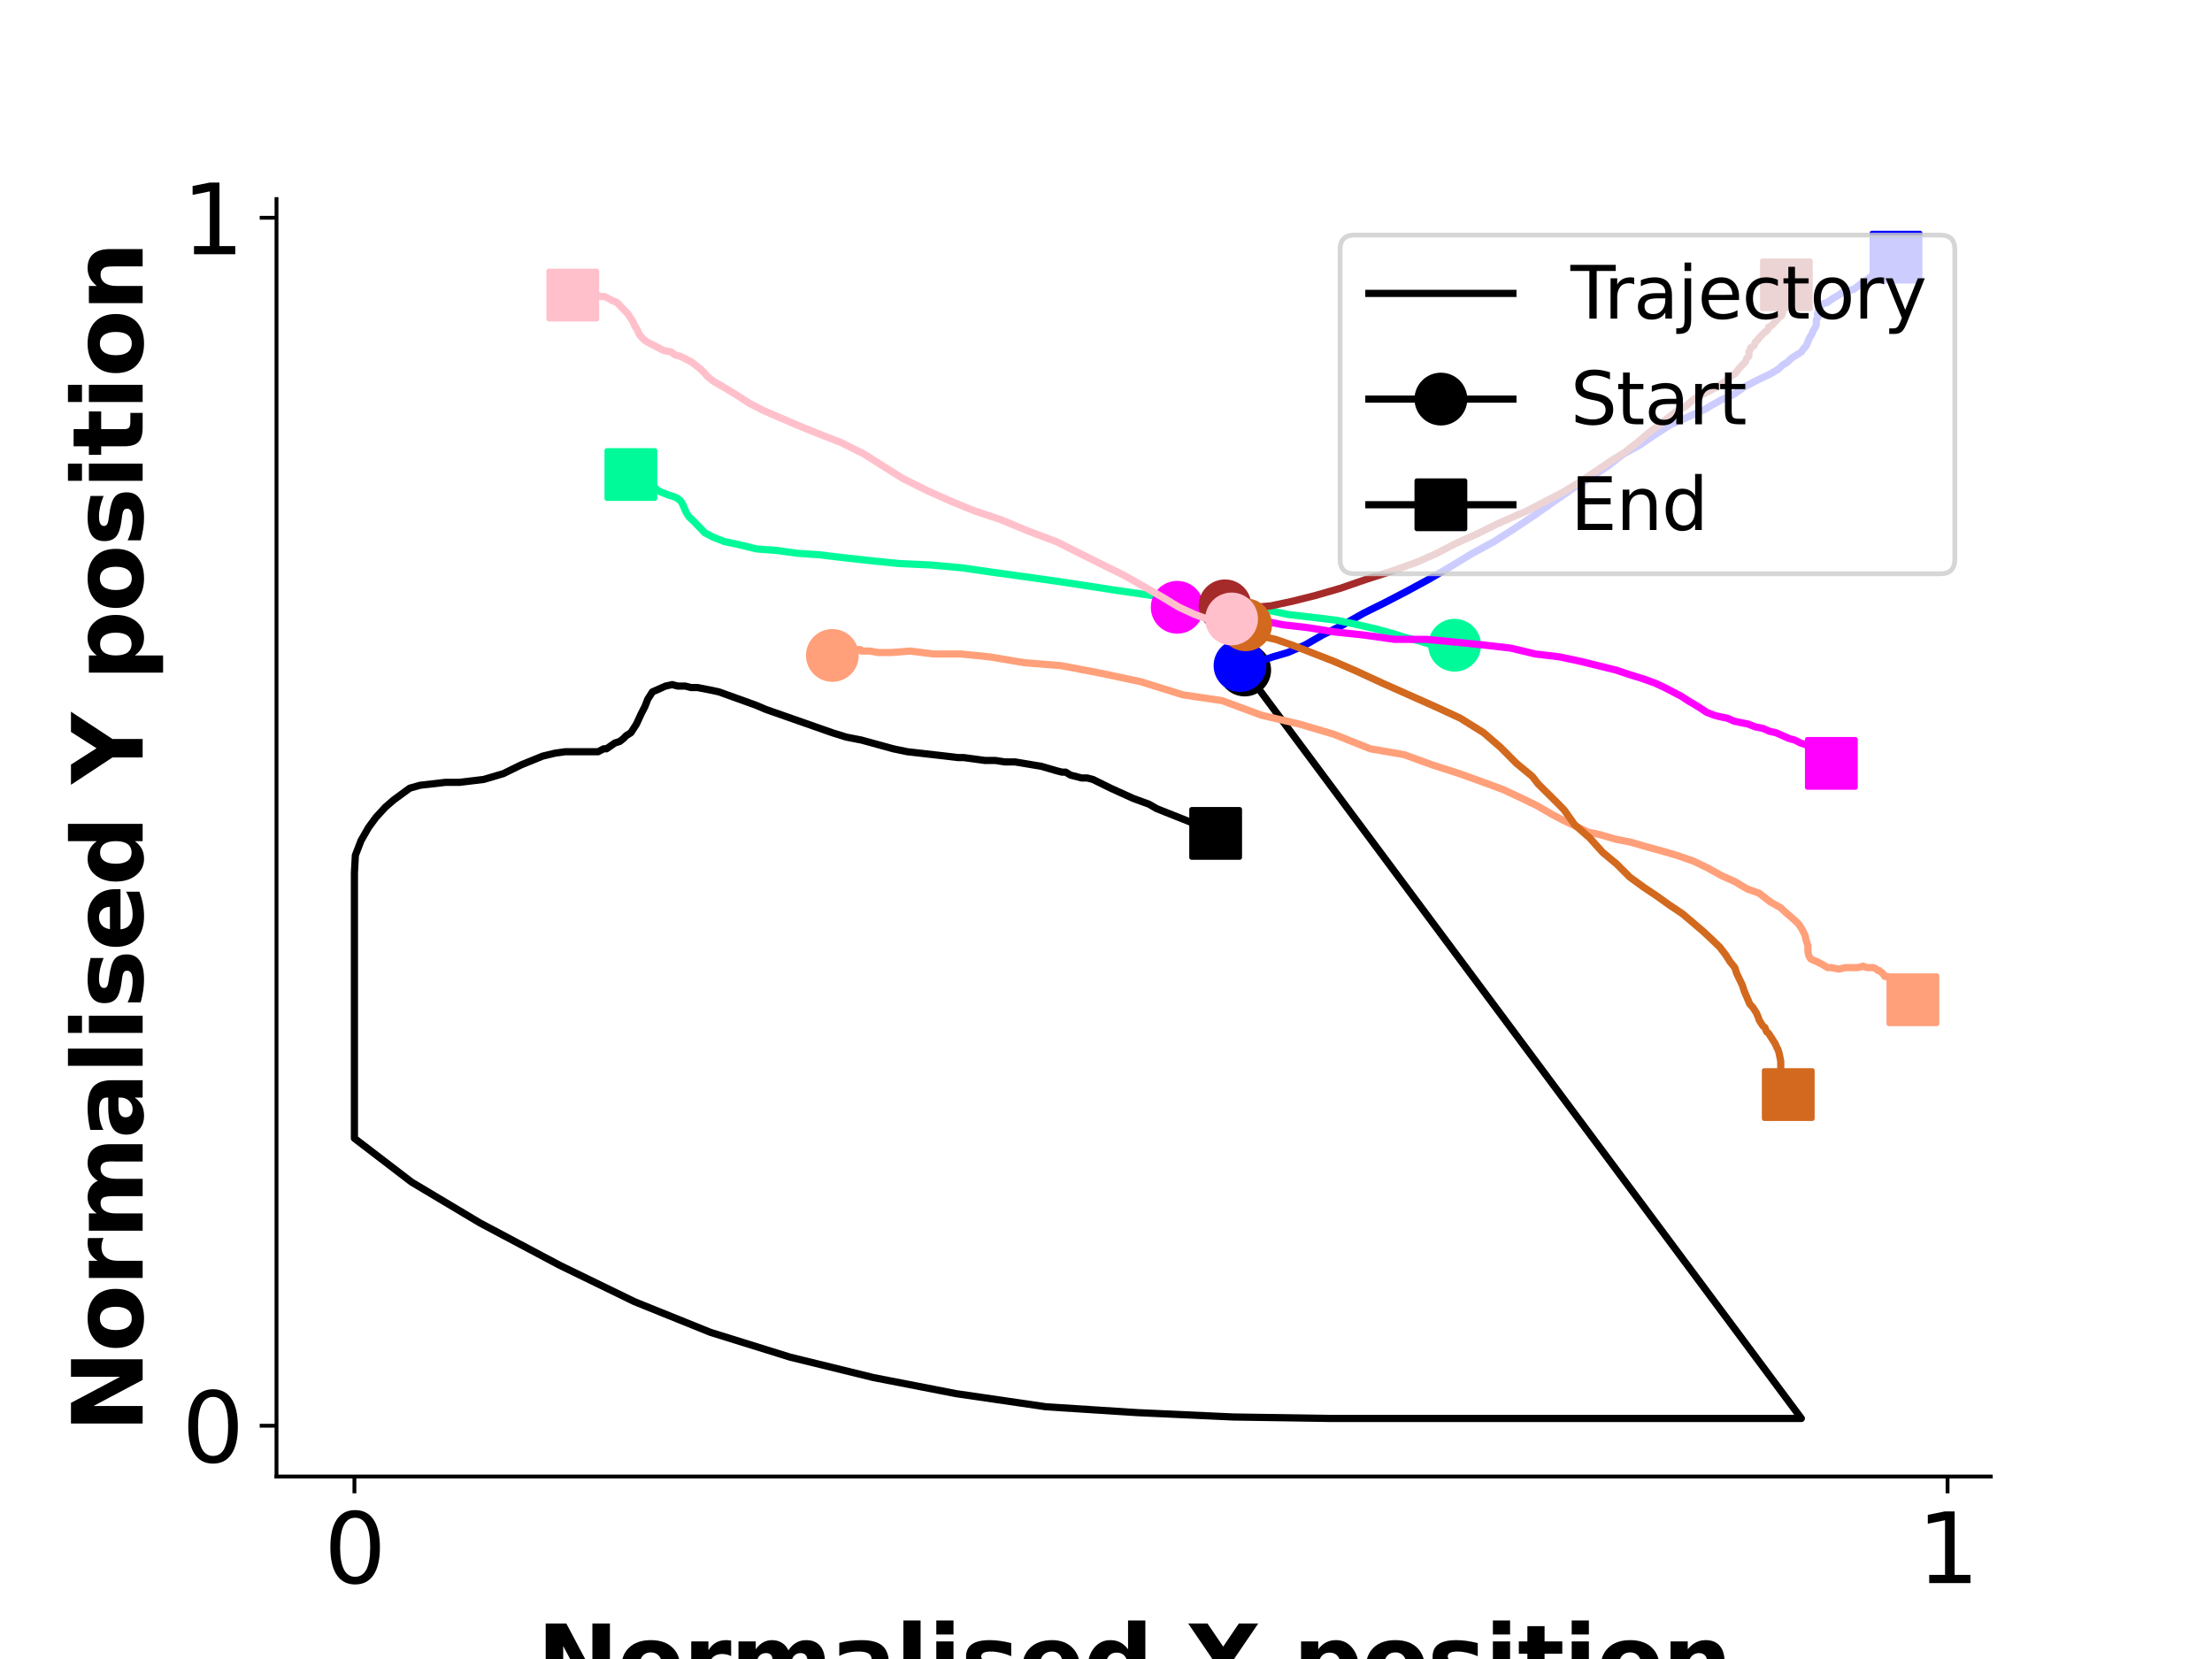 <?xml version="1.0" encoding="utf-8" standalone="no"?>
<!DOCTYPE svg PUBLIC "-//W3C//DTD SVG 1.1//EN"
  "http://www.w3.org/Graphics/SVG/1.1/DTD/svg11.dtd">
<svg xmlns:xlink="http://www.w3.org/1999/xlink" width="460.8pt" height="345.6pt" viewBox="0 0 460.8 345.6" xmlns="http://www.w3.org/2000/svg" version="1.1">
 <defs>
  <style type="text/css">*{stroke-linejoin: round; stroke-linecap: butt}</style>
 </defs>
 <g id="figure_1">
  <g id="patch_1">
   <path d="M 0 345.6 
L 460.8 345.6 
L 460.8 0 
L 0 0 
z
" style="fill: #ffffff"/>
  </g>
  <g id="axes_1">
   <g id="patch_2">
    <path d="M 57.6 307.584 
L 414.72 307.584 
L 414.72 41.472 
L 57.6 41.472 
z
" style="fill: #ffffff"/>
   </g>
   <g id="matplotlib.axis_1">
    <g id="xtick_1">
     <g id="line2d_1">
      <defs>
       <path id="m84253b1b17" d="M 0 0 
L 0 3.5 
" style="stroke: #000000; stroke-width: 0.8"/>
      </defs>
      <g>
       <use xlink:href="#m84253b1b17" x="73.833" y="307.584" style="stroke: #000000; stroke-width: 0.8"/>
      </g>
     </g>
     <g id="text_1">
      <!-- 0 -->
      <g transform="translate(67.47 329.781)scale(0.2 -0.2)">
       <defs>
        <path id="DejaVuSans-30" d="M 2034 4250 
Q 1547 4250 1301 3770 
Q 1056 3291 1056 2328 
Q 1056 1369 1301 889 
Q 1547 409 2034 409 
Q 2525 409 2770 889 
Q 3016 1369 3016 2328 
Q 3016 3291 2770 3770 
Q 2525 4250 2034 4250 
z
M 2034 4750 
Q 2819 4750 3233 4129 
Q 3647 3509 3647 2328 
Q 3647 1150 3233 529 
Q 2819 -91 2034 -91 
Q 1250 -91 836 529 
Q 422 1150 422 2328 
Q 422 3509 836 4129 
Q 1250 4750 2034 4750 
z
" transform="scale(0.016)"/>
       </defs>
       <use xlink:href="#DejaVuSans-30"/>
      </g>
     </g>
    </g>
    <g id="xtick_2">
     <g id="line2d_2">
      <g>
       <use xlink:href="#m84253b1b17" x="405.71" y="307.584" style="stroke: #000000; stroke-width: 0.8"/>
      </g>
     </g>
     <g id="text_2">
      <!-- 1 -->
      <g transform="translate(399.348 329.781)scale(0.2 -0.2)">
       <defs>
        <path id="DejaVuSans-31" d="M 794 531 
L 1825 531 
L 1825 4091 
L 703 3866 
L 703 4441 
L 1819 4666 
L 2450 4666 
L 2450 531 
L 3481 531 
L 3481 0 
L 794 0 
L 794 531 
z
" transform="scale(0.016)"/>
       </defs>
       <use xlink:href="#DejaVuSans-31"/>
      </g>
     </g>
    </g>
    <g id="text_3">
     <!-- Normalised X position -->
     <g transform="translate(111.796 353.137)scale(0.2 -0.2)">
      <defs>
       <path id="DejaVuSans-Bold-4e" d="M 588 4666 
L 1931 4666 
L 3628 1466 
L 3628 4666 
L 4769 4666 
L 4769 0 
L 3425 0 
L 1728 3200 
L 1728 0 
L 588 0 
L 588 4666 
z
" transform="scale(0.016)"/>
       <path id="DejaVuSans-Bold-6f" d="M 2203 2784 
Q 1831 2784 1636 2517 
Q 1441 2250 1441 1747 
Q 1441 1244 1636 976 
Q 1831 709 2203 709 
Q 2569 709 2762 976 
Q 2956 1244 2956 1747 
Q 2956 2250 2762 2517 
Q 2569 2784 2203 2784 
z
M 2203 3584 
Q 3106 3584 3614 3096 
Q 4122 2609 4122 1747 
Q 4122 884 3614 396 
Q 3106 -91 2203 -91 
Q 1297 -91 786 396 
Q 275 884 275 1747 
Q 275 2609 786 3096 
Q 1297 3584 2203 3584 
z
" transform="scale(0.016)"/>
       <path id="DejaVuSans-Bold-72" d="M 3138 2547 
Q 2991 2616 2845 2648 
Q 2700 2681 2553 2681 
Q 2122 2681 1889 2404 
Q 1656 2128 1656 1613 
L 1656 0 
L 538 0 
L 538 3500 
L 1656 3500 
L 1656 2925 
Q 1872 3269 2151 3426 
Q 2431 3584 2822 3584 
Q 2878 3584 2943 3579 
Q 3009 3575 3134 3559 
L 3138 2547 
z
" transform="scale(0.016)"/>
       <path id="DejaVuSans-Bold-6d" d="M 3781 2919 
Q 3994 3244 4286 3414 
Q 4578 3584 4928 3584 
Q 5531 3584 5847 3212 
Q 6163 2841 6163 2131 
L 6163 0 
L 5038 0 
L 5038 1825 
Q 5041 1866 5042 1909 
Q 5044 1953 5044 2034 
Q 5044 2406 4934 2573 
Q 4825 2741 4581 2741 
Q 4263 2741 4089 2478 
Q 3916 2216 3909 1719 
L 3909 0 
L 2784 0 
L 2784 1825 
Q 2784 2406 2684 2573 
Q 2584 2741 2328 2741 
Q 2006 2741 1831 2477 
Q 1656 2213 1656 1722 
L 1656 0 
L 531 0 
L 531 3500 
L 1656 3500 
L 1656 2988 
Q 1863 3284 2130 3434 
Q 2397 3584 2719 3584 
Q 3081 3584 3359 3409 
Q 3638 3234 3781 2919 
z
" transform="scale(0.016)"/>
       <path id="DejaVuSans-Bold-61" d="M 2106 1575 
Q 1756 1575 1579 1456 
Q 1403 1338 1403 1106 
Q 1403 894 1545 773 
Q 1688 653 1941 653 
Q 2256 653 2472 879 
Q 2688 1106 2688 1447 
L 2688 1575 
L 2106 1575 
z
M 3816 1997 
L 3816 0 
L 2688 0 
L 2688 519 
Q 2463 200 2181 54 
Q 1900 -91 1497 -91 
Q 953 -91 614 226 
Q 275 544 275 1050 
Q 275 1666 698 1953 
Q 1122 2241 2028 2241 
L 2688 2241 
L 2688 2328 
Q 2688 2594 2478 2717 
Q 2269 2841 1825 2841 
Q 1466 2841 1156 2769 
Q 847 2697 581 2553 
L 581 3406 
Q 941 3494 1303 3539 
Q 1666 3584 2028 3584 
Q 2975 3584 3395 3211 
Q 3816 2838 3816 1997 
z
" transform="scale(0.016)"/>
       <path id="DejaVuSans-Bold-6c" d="M 538 4863 
L 1656 4863 
L 1656 0 
L 538 0 
L 538 4863 
z
" transform="scale(0.016)"/>
       <path id="DejaVuSans-Bold-69" d="M 538 3500 
L 1656 3500 
L 1656 0 
L 538 0 
L 538 3500 
z
M 538 4863 
L 1656 4863 
L 1656 3950 
L 538 3950 
L 538 4863 
z
" transform="scale(0.016)"/>
       <path id="DejaVuSans-Bold-73" d="M 3272 3391 
L 3272 2541 
Q 2913 2691 2578 2766 
Q 2244 2841 1947 2841 
Q 1628 2841 1473 2761 
Q 1319 2681 1319 2516 
Q 1319 2381 1436 2309 
Q 1553 2238 1856 2203 
L 2053 2175 
Q 2913 2066 3209 1816 
Q 3506 1566 3506 1031 
Q 3506 472 3093 190 
Q 2681 -91 1863 -91 
Q 1516 -91 1145 -36 
Q 775 19 384 128 
L 384 978 
Q 719 816 1070 734 
Q 1422 653 1784 653 
Q 2113 653 2278 743 
Q 2444 834 2444 1013 
Q 2444 1163 2330 1236 
Q 2216 1309 1875 1350 
L 1678 1375 
Q 931 1469 631 1722 
Q 331 1975 331 2491 
Q 331 3047 712 3315 
Q 1094 3584 1881 3584 
Q 2191 3584 2531 3537 
Q 2872 3491 3272 3391 
z
" transform="scale(0.016)"/>
       <path id="DejaVuSans-Bold-65" d="M 4031 1759 
L 4031 1441 
L 1416 1441 
Q 1456 1047 1700 850 
Q 1944 653 2381 653 
Q 2734 653 3104 758 
Q 3475 863 3866 1075 
L 3866 213 
Q 3469 63 3072 -14 
Q 2675 -91 2278 -91 
Q 1328 -91 801 392 
Q 275 875 275 1747 
Q 275 2603 792 3093 
Q 1309 3584 2216 3584 
Q 3041 3584 3536 3087 
Q 4031 2591 4031 1759 
z
M 2881 2131 
Q 2881 2450 2695 2645 
Q 2509 2841 2209 2841 
Q 1884 2841 1681 2658 
Q 1478 2475 1428 2131 
L 2881 2131 
z
" transform="scale(0.016)"/>
       <path id="DejaVuSans-Bold-64" d="M 2919 2988 
L 2919 4863 
L 4044 4863 
L 4044 0 
L 2919 0 
L 2919 506 
Q 2688 197 2409 53 
Q 2131 -91 1766 -91 
Q 1119 -91 703 423 
Q 288 938 288 1747 
Q 288 2556 703 3070 
Q 1119 3584 1766 3584 
Q 2128 3584 2408 3439 
Q 2688 3294 2919 2988 
z
M 2181 722 
Q 2541 722 2730 984 
Q 2919 1247 2919 1747 
Q 2919 2247 2730 2509 
Q 2541 2772 2181 2772 
Q 1825 2772 1636 2509 
Q 1447 2247 1447 1747 
Q 1447 1247 1636 984 
Q 1825 722 2181 722 
z
" transform="scale(0.016)"/>
       <path id="DejaVuSans-Bold-20" transform="scale(0.016)"/>
       <path id="DejaVuSans-Bold-58" d="M 3188 2381 
L 4806 0 
L 3553 0 
L 2463 1594 
L 1381 0 
L 122 0 
L 1741 2381 
L 184 4666 
L 1441 4666 
L 2463 3163 
L 3481 4666 
L 4744 4666 
L 3188 2381 
z
" transform="scale(0.016)"/>
       <path id="DejaVuSans-Bold-70" d="M 1656 506 
L 1656 -1331 
L 538 -1331 
L 538 3500 
L 1656 3500 
L 1656 2988 
Q 1888 3294 2169 3439 
Q 2450 3584 2816 3584 
Q 3463 3584 3878 3070 
Q 4294 2556 4294 1747 
Q 4294 938 3878 423 
Q 3463 -91 2816 -91 
Q 2450 -91 2169 54 
Q 1888 200 1656 506 
z
M 2400 2772 
Q 2041 2772 1848 2508 
Q 1656 2244 1656 1747 
Q 1656 1250 1848 986 
Q 2041 722 2400 722 
Q 2759 722 2948 984 
Q 3138 1247 3138 1747 
Q 3138 2247 2948 2509 
Q 2759 2772 2400 2772 
z
" transform="scale(0.016)"/>
       <path id="DejaVuSans-Bold-74" d="M 1759 4494 
L 1759 3500 
L 2913 3500 
L 2913 2700 
L 1759 2700 
L 1759 1216 
Q 1759 972 1856 886 
Q 1953 800 2241 800 
L 2816 800 
L 2816 0 
L 1856 0 
Q 1194 0 917 276 
Q 641 553 641 1216 
L 641 2700 
L 84 2700 
L 84 3500 
L 641 3500 
L 641 4494 
L 1759 4494 
z
" transform="scale(0.016)"/>
       <path id="DejaVuSans-Bold-6e" d="M 4056 2131 
L 4056 0 
L 2931 0 
L 2931 347 
L 2931 1631 
Q 2931 2084 2911 2256 
Q 2891 2428 2841 2509 
Q 2775 2619 2662 2680 
Q 2550 2741 2406 2741 
Q 2056 2741 1856 2470 
Q 1656 2200 1656 1722 
L 1656 0 
L 538 0 
L 538 3500 
L 1656 3500 
L 1656 2988 
Q 1909 3294 2193 3439 
Q 2478 3584 2822 3584 
Q 3428 3584 3742 3212 
Q 4056 2841 4056 2131 
z
" transform="scale(0.016)"/>
      </defs>
      <use xlink:href="#DejaVuSans-Bold-4e"/>
      <use xlink:href="#DejaVuSans-Bold-6f" x="83.691"/>
      <use xlink:href="#DejaVuSans-Bold-72" x="152.393"/>
      <use xlink:href="#DejaVuSans-Bold-6d" x="201.709"/>
      <use xlink:href="#DejaVuSans-Bold-61" x="305.908"/>
      <use xlink:href="#DejaVuSans-Bold-6c" x="373.389"/>
      <use xlink:href="#DejaVuSans-Bold-69" x="407.666"/>
      <use xlink:href="#DejaVuSans-Bold-73" x="441.943"/>
      <use xlink:href="#DejaVuSans-Bold-65" x="501.465"/>
      <use xlink:href="#DejaVuSans-Bold-64" x="569.287"/>
      <use xlink:href="#DejaVuSans-Bold-20" x="640.869"/>
      <use xlink:href="#DejaVuSans-Bold-58" x="675.684"/>
      <use xlink:href="#DejaVuSans-Bold-20" x="752.783"/>
      <use xlink:href="#DejaVuSans-Bold-70" x="787.598"/>
      <use xlink:href="#DejaVuSans-Bold-6f" x="859.18"/>
      <use xlink:href="#DejaVuSans-Bold-73" x="927.881"/>
      <use xlink:href="#DejaVuSans-Bold-69" x="987.402"/>
      <use xlink:href="#DejaVuSans-Bold-74" x="1021.68"/>
      <use xlink:href="#DejaVuSans-Bold-69" x="1069.482"/>
      <use xlink:href="#DejaVuSans-Bold-6f" x="1103.76"/>
      <use xlink:href="#DejaVuSans-Bold-6e" x="1172.461"/>
     </g>
    </g>
   </g>
   <g id="matplotlib.axis_2">
    <g id="ytick_1">
     <g id="line2d_3">
      <defs>
       <path id="m14eda727ba" d="M 0 0 
L -3.5 0 
" style="stroke: #000000; stroke-width: 0.8"/>
      </defs>
      <g>
       <use xlink:href="#m14eda727ba" x="57.6" y="297.008" style="stroke: #000000; stroke-width: 0.8"/>
      </g>
     </g>
     <g id="text_4">
      <!-- 0 -->
      <g transform="translate(37.875 304.606)scale(0.2 -0.2)">
       <use xlink:href="#DejaVuSans-30"/>
      </g>
     </g>
    </g>
    <g id="ytick_2">
     <g id="line2d_4">
      <g>
       <use xlink:href="#m14eda727ba" x="57.6" y="45.362" style="stroke: #000000; stroke-width: 0.8"/>
      </g>
     </g>
     <g id="text_5">
      <!-- 1 -->
      <g transform="translate(37.875 52.961)scale(0.2 -0.2)">
       <use xlink:href="#DejaVuSans-31"/>
      </g>
     </g>
    </g>
    <g id="text_6">
     <!-- Normalised Y position -->
     <g transform="translate(29.716 298.423)rotate(-90)scale(0.2 -0.2)">
      <defs>
       <path id="DejaVuSans-Bold-59" d="M -63 4666 
L 1253 4666 
L 2316 3003 
L 3378 4666 
L 4697 4666 
L 2919 1966 
L 2919 0 
L 1716 0 
L 1716 1966 
L -63 4666 
z
" transform="scale(0.016)"/>
      </defs>
      <use xlink:href="#DejaVuSans-Bold-4e"/>
      <use xlink:href="#DejaVuSans-Bold-6f" x="83.691"/>
      <use xlink:href="#DejaVuSans-Bold-72" x="152.393"/>
      <use xlink:href="#DejaVuSans-Bold-6d" x="201.709"/>
      <use xlink:href="#DejaVuSans-Bold-61" x="305.908"/>
      <use xlink:href="#DejaVuSans-Bold-6c" x="373.389"/>
      <use xlink:href="#DejaVuSans-Bold-69" x="407.666"/>
      <use xlink:href="#DejaVuSans-Bold-73" x="441.943"/>
      <use xlink:href="#DejaVuSans-Bold-65" x="501.465"/>
      <use xlink:href="#DejaVuSans-Bold-64" x="569.287"/>
      <use xlink:href="#DejaVuSans-Bold-20" x="640.869"/>
      <use xlink:href="#DejaVuSans-Bold-59" x="675.684"/>
      <use xlink:href="#DejaVuSans-Bold-20" x="748.096"/>
      <use xlink:href="#DejaVuSans-Bold-70" x="782.91"/>
      <use xlink:href="#DejaVuSans-Bold-6f" x="854.492"/>
      <use xlink:href="#DejaVuSans-Bold-73" x="923.193"/>
      <use xlink:href="#DejaVuSans-Bold-69" x="982.715"/>
      <use xlink:href="#DejaVuSans-Bold-74" x="1016.992"/>
      <use xlink:href="#DejaVuSans-Bold-69" x="1064.795"/>
      <use xlink:href="#DejaVuSans-Bold-6f" x="1099.072"/>
      <use xlink:href="#DejaVuSans-Bold-6e" x="1167.773"/>
     </g>
    </g>
   </g>
   <g id="line2d_5">
    <path d="M 259.294 139.577 
L 375.256 295.488 
L 277.059 295.488 
L 256.951 295.184 
L 236.843 294.272 
L 217.907 293.057 
L 199.165 290.321 
L 181.986 286.978 
L 164.611 282.723 
L 148.017 277.557 
L 132.204 271.174 
L 116.586 263.576 
L 99.993 254.763 
L 85.741 246.253 
L 73.833 237.135 
L 73.833 181.822 
L 74.028 178.175 
L 75.199 175.136 
L 76.761 172.401 
L 78.323 170.273 
L 80.275 168.146 
L 82.032 166.626 
L 85.351 164.195 
L 87.498 163.587 
L 92.769 162.979 
L 95.698 162.979 
L 100.773 162.371 
L 104.873 161.156 
L 108.582 159.332 
L 113.072 157.509 
L 115.61 156.901 
L 117.758 156.597 
L 124.591 156.597 
L 125.762 155.989 
L 126.348 155.989 
L 128.105 154.773 
L 129.081 154.469 
L 129.862 153.861 
L 130.447 153.254 
L 131.423 152.646 
L 132.595 150.822 
L 133.571 148.695 
L 134.352 147.175 
L 134.937 145.656 
L 135.913 144.136 
L 138.647 142.92 
L 140.013 142.616 
L 141.184 142.92 
L 142.746 142.92 
L 143.918 143.224 
L 145.284 143.224 
L 148.408 143.832 
L 149.774 144.136 
L 157.388 146.871 
L 159.535 147.783 
L 173.396 152.646 
L 176.324 153.558 
L 179.448 154.165 
L 186.086 155.989 
L 189.014 156.597 
L 197.018 157.509 
L 199.556 157.812 
L 200.727 157.812 
L 205.217 158.42 
L 207.365 158.42 
L 209.317 158.724 
L 211.464 158.724 
L 216.931 159.636 
L 220.054 160.548 
L 221.226 160.852 
L 222.006 160.852 
L 222.982 161.459 
L 225.325 162.067 
L 226.496 162.067 
L 227.668 162.371 
L 231.377 164.195 
L 236.062 166.322 
L 239.381 167.538 
L 240.943 168.45 
L 250.118 172.097 
L 253.242 173.616 
L 253.242 173.616 
" clip-path="url(#pc8a35260e2)" style="fill: none; stroke: #000000; stroke-width: 1.5; stroke-linecap: square"/>
   </g>
   <g id="line2d_6">
    <path d="M 259.294 139.577 
" clip-path="url(#pc8a35260e2)" style="fill: none; stroke: #000000; stroke-width: 1.5; stroke-linecap: square"/>
    <defs>
     <path id="m5808c338e1" d="M 0 5 
C 1.326 5 2.598 4.473 3.536 3.536 
C 4.473 2.598 5 1.326 5 0 
C 5 -1.326 4.473 -2.598 3.536 -3.536 
C 2.598 -4.473 1.326 -5 0 -5 
C -1.326 -5 -2.598 -4.473 -3.536 -3.536 
C -4.473 -2.598 -5 -1.326 -5 0 
C -5 1.326 -4.473 2.598 -3.536 3.536 
C -2.598 4.473 -1.326 5 0 5 
z
" style="stroke: #000000"/>
    </defs>
    <g clip-path="url(#pc8a35260e2)">
     <use xlink:href="#m5808c338e1" x="259.294" y="139.577" style="stroke: #000000"/>
    </g>
   </g>
   <g id="line2d_7">
    <path d="M 253.242 173.616 
" clip-path="url(#pc8a35260e2)" style="fill: none; stroke: #000000; stroke-width: 1.5; stroke-linecap: square"/>
    <defs>
     <path id="mad59ad74cf" d="M -5 5 
L 5 5 
L 5 -5 
L -5 -5 
z
" style="stroke: #000000; stroke-linejoin: miter"/>
    </defs>
    <g clip-path="url(#pc8a35260e2)">
     <use xlink:href="#mad59ad74cf" x="253.242" y="173.616" style="stroke: #000000; stroke-linejoin: miter"/>
    </g>
   </g>
   <g id="line2d_8">
    <path d="M 173.396 136.538 
L 174.177 136.538 
L 174.958 136.234 
L 175.544 136.234 
L 175.934 136.234 
L 176.52 135.93 
L 177.496 135.626 
L 178.081 135.626 
L 178.472 135.322 
L 178.667 135.322 
L 178.862 135.322 
L 179.058 135.322 
L 179.253 135.322 
L 179.448 135.626 
L 180.229 135.626 
L 181.205 135.626 
L 182.962 135.93 
L 185.695 135.93 
L 189.6 135.626 
L 194.48 136.234 
L 200.142 136.234 
L 206.193 136.842 
L 213.417 138.058 
L 221.03 138.665 
L 229.034 140.185 
L 237.624 142.009 
L 246.409 144.744 
L 254.608 145.96 
L 262.808 148.999 
L 270.617 150.822 
L 277.84 152.95 
L 285.454 155.989 
L 292.482 157.205 
L 298.338 159.332 
L 304 161.156 
L 309.075 162.979 
L 313.175 164.499 
L 317.08 166.322 
L 320.203 167.842 
L 323.327 169.665 
L 325.669 170.881 
L 328.207 172.097 
L 330.745 173.312 
L 333.478 173.92 
L 336.602 174.832 
L 339.725 175.44 
L 342.849 176.352 
L 346.168 177.263 
L 349.291 178.175 
L 352.805 179.391 
L 355.929 180.91 
L 358.662 182.43 
L 361.395 183.646 
L 363.933 185.165 
L 366.471 186.077 
L 368.813 187.9 
L 370.961 189.116 
L 371.937 190.028 
L 373.694 191.547 
L 374.67 192.459 
L 375.451 193.675 
L 376.037 194.891 
L 376.232 195.802 
L 376.622 197.018 
L 376.622 198.234 
L 376.818 199.145 
L 377.208 199.753 
L 377.794 200.057 
L 378.575 200.361 
L 379.746 200.969 
L 380.722 201.577 
L 381.503 201.577 
L 383.065 201.881 
L 384.431 201.577 
L 385.407 201.577 
L 386.969 201.577 
L 388.14 201.273 
L 388.921 201.577 
L 389.897 201.577 
L 390.288 201.577 
L 390.874 201.881 
L 391.264 202.185 
L 391.459 202.185 
L 391.85 202.489 
L 392.24 202.793 
L 392.631 203.4 
L 392.826 203.4 
L 393.216 203.4 
L 393.411 203.704 
L 393.802 204.008 
L 393.802 204.312 
L 393.997 204.616 
L 393.997 204.616 
L 394.583 204.92 
L 395.168 205.224 
L 395.364 205.224 
L 395.754 205.832 
L 396.34 206.44 
L 396.535 206.743 
L 397.121 207.351 
L 397.706 207.959 
L 398.487 208.263 
" clip-path="url(#pc8a35260e2)" style="fill: none; stroke: #ffa07a; stroke-width: 1.5; stroke-linecap: square"/>
   </g>
   <g id="line2d_9">
    <path d="M 173.396 136.538 
" clip-path="url(#pc8a35260e2)" style="fill: none; stroke: #ffa07a; stroke-width: 1.5; stroke-linecap: square"/>
    <defs>
     <path id="m03b056a549" d="M 0 5 
C 1.326 5 2.598 4.473 3.536 3.536 
C 4.473 2.598 5 1.326 5 0 
C 5 -1.326 4.473 -2.598 3.536 -3.536 
C 2.598 -4.473 1.326 -5 0 -5 
C -1.326 -5 -2.598 -4.473 -3.536 -3.536 
C -4.473 -2.598 -5 -1.326 -5 0 
C -5 1.326 -4.473 2.598 -3.536 3.536 
C -2.598 4.473 -1.326 5 0 5 
z
" style="stroke: #ffa07a"/>
    </defs>
    <g clip-path="url(#pc8a35260e2)">
     <use xlink:href="#m03b056a549" x="173.396" y="136.538" style="fill: #ffa07a; stroke: #ffa07a"/>
    </g>
   </g>
   <g id="line2d_10">
    <path d="M 398.487 208.263 
" clip-path="url(#pc8a35260e2)" style="fill: none; stroke: #ffa07a; stroke-width: 1.5; stroke-linecap: square"/>
    <defs>
     <path id="m0dec6a5d10" d="M -5 5 
L 5 5 
L 5 -5 
L -5 -5 
z
" style="stroke: #ffa07a; stroke-linejoin: miter"/>
    </defs>
    <g clip-path="url(#pc8a35260e2)">
     <use xlink:href="#m0dec6a5d10" x="398.487" y="208.263" style="fill: #ffa07a; stroke: #ffa07a; stroke-linejoin: miter"/>
    </g>
   </g>
   <g id="line2d_11">
    <path d="M 258.318 138.665 
L 258.318 138.362 
L 258.513 138.362 
L 258.708 138.362 
L 258.708 138.362 
L 258.708 138.362 
L 258.708 138.362 
L 258.708 138.362 
L 258.708 138.362 
L 258.708 138.362 
L 258.903 138.362 
L 258.903 138.058 
L 258.903 138.058 
L 258.903 138.362 
L 259.099 138.362 
L 259.294 138.362 
L 259.684 138.362 
L 260.66 138.362 
L 262.417 137.754 
L 265.15 136.842 
L 268.274 135.93 
L 271.788 134.411 
L 275.497 132.283 
L 279.792 130.156 
L 284.087 127.724 
L 288.382 125.597 
L 293.067 123.166 
L 297.557 120.734 
L 302.243 117.999 
L 306.733 115.264 
L 311.223 112.832 
L 315.518 110.097 
L 319.617 107.362 
L 323.522 104.626 
L 327.426 101.891 
L 331.331 99.46 
L 335.04 97.029 
L 338.164 94.597 
L 341.482 92.774 
L 344.606 90.646 
L 347.925 88.519 
L 350.658 87.303 
L 353.977 85.783 
L 355.343 85.176 
L 356.319 84.568 
L 358.467 83.352 
L 361.2 82.136 
L 363.347 80.617 
L 366.276 79.097 
L 368.813 77.882 
L 370.375 76.97 
L 371.351 76.058 
L 372.327 75.45 
L 373.304 74.538 
L 374.28 73.931 
L 375.256 73.323 
L 375.646 72.715 
L 376.232 72.107 
L 376.622 71.195 
L 377.013 70.284 
L 377.403 69.676 
L 377.794 68.764 
L 378.184 68.156 
L 378.379 67.548 
L 378.379 66.94 
L 378.379 66.637 
L 378.77 66.029 
L 378.77 65.725 
L 378.575 65.421 
L 378.77 65.117 
L 378.77 64.509 
L 378.965 64.205 
L 379.16 63.901 
L 379.746 63.293 
L 380.722 62.99 
L 381.503 62.382 
L 382.479 61.774 
L 383.065 61.47 
L 383.846 60.862 
L 385.017 60.558 
L 386.188 60.254 
L 386.969 59.646 
L 387.75 59.039 
L 389.117 58.127 
L 390.288 57.215 
L 391.654 56.303 
L 392.826 55.695 
L 393.997 54.784 
L 394.973 53.568 
" clip-path="url(#pc8a35260e2)" style="fill: none; stroke: #0000ff; stroke-width: 1.5; stroke-linecap: square"/>
   </g>
   <g id="line2d_12">
    <path d="M 258.318 138.665 
" clip-path="url(#pc8a35260e2)" style="fill: none; stroke: #0000ff; stroke-width: 1.5; stroke-linecap: square"/>
    <defs>
     <path id="m210eac36e7" d="M 0 5 
C 1.326 5 2.598 4.473 3.536 3.536 
C 4.473 2.598 5 1.326 5 0 
C 5 -1.326 4.473 -2.598 3.536 -3.536 
C 2.598 -4.473 1.326 -5 0 -5 
C -1.326 -5 -2.598 -4.473 -3.536 -3.536 
C -4.473 -2.598 -5 -1.326 -5 0 
C -5 1.326 -4.473 2.598 -3.536 3.536 
C -2.598 4.473 -1.326 5 0 5 
z
" style="stroke: #0000ff"/>
    </defs>
    <g clip-path="url(#pc8a35260e2)">
     <use xlink:href="#m210eac36e7" x="258.318" y="138.665" style="fill: #0000ff; stroke: #0000ff"/>
    </g>
   </g>
   <g id="line2d_13">
    <path d="M 394.973 53.568 
" clip-path="url(#pc8a35260e2)" style="fill: none; stroke: #0000ff; stroke-width: 1.5; stroke-linecap: square"/>
    <defs>
     <path id="m6679d9d3d0" d="M -5 5 
L 5 5 
L 5 -5 
L -5 -5 
z
" style="stroke: #0000ff; stroke-linejoin: miter"/>
    </defs>
    <g clip-path="url(#pc8a35260e2)">
     <use xlink:href="#m6679d9d3d0" x="394.973" y="53.568" style="fill: #0000ff; stroke: #0000ff; stroke-linejoin: miter"/>
    </g>
   </g>
   <g id="line2d_14">
    <path d="M 303.024 134.411 
L 303.024 134.411 
L 303.024 134.411 
L 303.024 134.411 
L 302.828 134.411 
L 302.828 134.411 
L 302.633 134.107 
L 302.438 134.411 
L 302.243 134.411 
L 302.243 134.411 
L 302.243 134.411 
L 302.438 134.411 
L 302.243 134.411 
L 302.047 134.411 
L 301.462 134.411 
L 301.267 134.411 
L 299.705 134.411 
L 298.924 134.411 
L 297.557 134.107 
L 295.605 133.499 
L 293.067 132.891 
L 290.139 131.979 
L 286.82 131.067 
L 282.916 130.156 
L 278.621 129.244 
L 273.74 128.636 
L 268.469 128.028 
L 262.613 126.813 
L 256.561 126.509 
L 250.704 125.597 
L 244.457 124.685 
L 238.015 123.773 
L 231.768 122.862 
L 225.911 121.95 
L 219.859 121.038 
L 213.417 120.126 
L 206.779 119.215 
L 200.532 118.303 
L 193.894 117.695 
L 187.257 117.391 
L 181.205 116.783 
L 175.739 116.175 
L 170.663 115.568 
L 166.173 115.264 
L 161.683 114.656 
L 157.583 114.352 
L 153.874 113.44 
L 150.946 112.832 
L 148.603 111.921 
L 146.846 111.009 
L 145.675 109.793 
L 144.503 108.577 
L 143.527 107.666 
L 142.941 106.754 
L 142.551 105.842 
L 142.161 104.93 
L 141.77 104.323 
L 140.989 103.715 
L 140.208 103.411 
L 139.232 103.107 
L 138.451 102.803 
L 137.67 102.499 
L 137.085 102.195 
L 136.694 101.891 
L 136.499 101.587 
L 136.109 101.283 
L 135.913 100.979 
L 135.523 100.676 
L 135.133 100.676 
L 134.547 100.372 
L 133.961 100.068 
L 133.376 100.068 
L 132.985 99.764 
L 132.595 99.764 
L 132.009 99.46 
L 131.814 99.156 
L 131.423 98.852 
" clip-path="url(#pc8a35260e2)" style="fill: none; stroke: #00fa9a; stroke-width: 1.5; stroke-linecap: square"/>
   </g>
   <g id="line2d_15">
    <path d="M 303.024 134.411 
" clip-path="url(#pc8a35260e2)" style="fill: none; stroke: #00fa9a; stroke-width: 1.5; stroke-linecap: square"/>
    <defs>
     <path id="m62a9610191" d="M 0 5 
C 1.326 5 2.598 4.473 3.536 3.536 
C 4.473 2.598 5 1.326 5 0 
C 5 -1.326 4.473 -2.598 3.536 -3.536 
C 2.598 -4.473 1.326 -5 0 -5 
C -1.326 -5 -2.598 -4.473 -3.536 -3.536 
C -4.473 -2.598 -5 -1.326 -5 0 
C -5 1.326 -4.473 2.598 -3.536 3.536 
C -2.598 4.473 -1.326 5 0 5 
z
" style="stroke: #00fa9a"/>
    </defs>
    <g clip-path="url(#pc8a35260e2)">
     <use xlink:href="#m62a9610191" x="303.024" y="134.411" style="fill: #00fa9a; stroke: #00fa9a"/>
    </g>
   </g>
   <g id="line2d_16">
    <path d="M 131.423 98.852 
" clip-path="url(#pc8a35260e2)" style="fill: none; stroke: #00fa9a; stroke-width: 1.5; stroke-linecap: square"/>
    <defs>
     <path id="m5445b838fd" d="M -5 5 
L 5 5 
L 5 -5 
L -5 -5 
z
" style="stroke: #00fa9a; stroke-linejoin: miter"/>
    </defs>
    <g clip-path="url(#pc8a35260e2)">
     <use xlink:href="#m5445b838fd" x="131.423" y="98.852" style="fill: #00fa9a; stroke: #00fa9a; stroke-linejoin: miter"/>
    </g>
   </g>
   <g id="line2d_17">
    <path d="M 245.238 126.509 
L 245.238 126.205 
L 245.238 126.205 
L 245.238 126.205 
L 245.238 126.205 
L 245.238 126.205 
L 245.433 126.205 
L 245.238 126.205 
L 245.238 126.205 
L 245.043 126.205 
L 245.043 126.205 
L 244.847 126.205 
L 244.847 126.205 
L 244.847 126.205 
L 245.238 126.509 
L 245.628 126.509 
L 246.019 126.509 
L 246.8 126.509 
L 247.385 126.509 
L 248.557 126.813 
L 250.314 126.813 
L 252.266 127.42 
L 254.999 127.724 
L 258.513 128.332 
L 262.613 129.244 
L 267.298 130.156 
L 272.569 130.764 
L 278.23 131.675 
L 284.087 132.283 
L 290.529 133.195 
L 297.167 133.195 
L 303.609 133.803 
L 309.466 134.411 
L 314.737 135.018 
L 319.813 136.234 
L 324.888 136.842 
L 329.183 137.754 
L 332.893 138.665 
L 336.602 139.577 
L 339.335 140.489 
L 342.263 141.401 
L 344.801 142.313 
L 346.753 143.224 
L 348.51 144.136 
L 350.267 145.048 
L 351.634 145.96 
L 353.196 146.871 
L 354.172 147.479 
L 355.538 148.391 
L 357.1 148.999 
L 358.271 149.303 
L 359.833 149.607 
L 361.2 150.214 
L 362.566 150.518 
L 364.128 150.822 
L 365.69 151.43 
L 367.252 151.734 
L 368.618 152.342 
L 369.985 152.646 
L 371.351 153.254 
L 372.718 153.861 
L 373.889 154.165 
L 375.061 154.773 
L 376.037 155.077 
L 377.013 155.685 
L 377.794 155.989 
L 378.575 156.293 
L 378.965 156.597 
L 379.355 156.901 
L 379.746 157.205 
L 379.941 157.812 
L 380.136 157.812 
L 380.136 158.116 
L 380.332 158.116 
L 380.332 158.42 
L 380.332 158.42 
L 380.332 158.724 
L 380.722 158.724 
L 380.917 159.028 
L 381.503 159.028 
" clip-path="url(#pc8a35260e2)" style="fill: none; stroke: #ff00ff; stroke-width: 1.5; stroke-linecap: square"/>
   </g>
   <g id="line2d_18">
    <path d="M 245.238 126.509 
" clip-path="url(#pc8a35260e2)" style="fill: none; stroke: #ff00ff; stroke-width: 1.5; stroke-linecap: square"/>
    <defs>
     <path id="mb1b9174979" d="M 0 5 
C 1.326 5 2.598 4.473 3.536 3.536 
C 4.473 2.598 5 1.326 5 0 
C 5 -1.326 4.473 -2.598 3.536 -3.536 
C 2.598 -4.473 1.326 -5 0 -5 
C -1.326 -5 -2.598 -4.473 -3.536 -3.536 
C -4.473 -2.598 -5 -1.326 -5 0 
C -5 1.326 -4.473 2.598 -3.536 3.536 
C -2.598 4.473 -1.326 5 0 5 
z
" style="stroke: #ff00ff"/>
    </defs>
    <g clip-path="url(#pc8a35260e2)">
     <use xlink:href="#mb1b9174979" x="245.238" y="126.509" style="fill: #ff00ff; stroke: #ff00ff"/>
    </g>
   </g>
   <g id="line2d_19">
    <path d="M 381.503 159.028 
" clip-path="url(#pc8a35260e2)" style="fill: none; stroke: #ff00ff; stroke-width: 1.5; stroke-linecap: square"/>
    <defs>
     <path id="ma35bda5afa" d="M -5 5 
L 5 5 
L 5 -5 
L -5 -5 
z
" style="stroke: #ff00ff; stroke-linejoin: miter"/>
    </defs>
    <g clip-path="url(#pc8a35260e2)">
     <use xlink:href="#ma35bda5afa" x="381.503" y="159.028" style="fill: #ff00ff; stroke: #ff00ff; stroke-linejoin: miter"/>
    </g>
   </g>
   <g id="line2d_20">
    <path d="M 255.194 126.205 
L 255.194 126.205 
L 255.194 126.205 
L 255.194 126.205 
L 255.194 126.205 
L 255.194 126.205 
L 255.194 126.205 
L 255.389 126.205 
L 255.389 126.205 
L 255.389 126.205 
L 255.389 126.205 
L 255.389 126.205 
L 255.585 126.205 
L 255.975 126.205 
L 256.17 126.205 
L 256.756 126.509 
L 257.537 126.509 
L 258.903 126.509 
L 261.441 126.509 
L 264.76 126.205 
L 269.055 125.293 
L 273.935 124.077 
L 279.206 122.558 
L 284.477 120.734 
L 290.139 118.911 
L 295.215 117.087 
L 299.314 115.264 
L 303.414 113.136 
L 307.514 111.313 
L 311.809 109.185 
L 315.908 107.362 
L 318.056 106.45 
L 323.912 103.411 
L 325.669 102.499 
L 329.183 100.372 
L 332.307 98.244 
L 335.43 96.117 
L 338.359 94.293 
L 341.092 92.166 
L 343.239 90.342 
L 345.192 88.823 
L 347.144 87.303 
L 349.096 85.783 
L 351.243 84.568 
L 353 83.048 
L 354.757 82.136 
L 356.514 81.225 
L 358.076 80.313 
L 359.443 79.401 
L 360.419 78.489 
L 361.395 77.882 
L 362.371 76.666 
L 362.957 76.058 
L 363.542 75.45 
L 363.933 74.538 
L 364.323 74.235 
L 364.323 73.627 
L 364.323 73.323 
L 364.519 73.019 
L 364.714 72.411 
L 365.299 72.107 
L 365.495 71.803 
L 365.69 71.195 
L 366.08 70.891 
L 366.276 70.587 
L 366.861 69.98 
L 367.447 69.372 
L 367.837 69.068 
L 368.228 68.764 
L 368.423 68.156 
L 369.009 67.852 
L 369.594 67.244 
L 370.18 66.637 
L 370.375 66.333 
L 370.766 66.029 
L 371.156 65.725 
L 371.351 65.117 
L 371.156 64.509 
L 371.156 64.205 
L 371.156 63.901 
L 371.156 63.597 
L 370.766 62.99 
L 370.766 62.686 
L 370.766 62.382 
L 370.57 61.774 
L 370.57 61.47 
L 370.57 60.862 
L 370.766 60.558 
L 370.766 60.254 
L 370.961 59.95 
L 371.156 59.646 
L 371.742 59.342 
L 372.132 59.342 
" clip-path="url(#pc8a35260e2)" style="fill: none; stroke: #a52a2a; stroke-width: 1.5; stroke-linecap: square"/>
   </g>
   <g id="line2d_21">
    <path d="M 255.194 126.205 
" clip-path="url(#pc8a35260e2)" style="fill: none; stroke: #a52a2a; stroke-width: 1.5; stroke-linecap: square"/>
    <defs>
     <path id="mddc4a90d58" d="M 0 5 
C 1.326 5 2.598 4.473 3.536 3.536 
C 4.473 2.598 5 1.326 5 0 
C 5 -1.326 4.473 -2.598 3.536 -3.536 
C 2.598 -4.473 1.326 -5 0 -5 
C -1.326 -5 -2.598 -4.473 -3.536 -3.536 
C -4.473 -2.598 -5 -1.326 -5 0 
C -5 1.326 -4.473 2.598 -3.536 3.536 
C -2.598 4.473 -1.326 5 0 5 
z
" style="stroke: #a52a2a"/>
    </defs>
    <g clip-path="url(#pc8a35260e2)">
     <use xlink:href="#mddc4a90d58" x="255.194" y="126.205" style="fill: #a52a2a; stroke: #a52a2a"/>
    </g>
   </g>
   <g id="line2d_22">
    <path d="M 372.132 59.342 
" clip-path="url(#pc8a35260e2)" style="fill: none; stroke: #a52a2a; stroke-width: 1.5; stroke-linecap: square"/>
    <defs>
     <path id="m1eae97c3e3" d="M -5 5 
L 5 5 
L 5 -5 
L -5 -5 
z
" style="stroke: #a52a2a; stroke-linejoin: miter"/>
    </defs>
    <g clip-path="url(#pc8a35260e2)">
     <use xlink:href="#m1eae97c3e3" x="372.132" y="59.342" style="fill: #a52a2a; stroke: #a52a2a; stroke-linejoin: miter"/>
    </g>
   </g>
   <g id="line2d_23">
    <path d="M 259.489 130.156 
L 259.294 130.156 
L 259.294 130.156 
L 259.099 130.156 
L 258.903 130.156 
L 258.708 130.46 
L 258.318 130.46 
L 258.122 130.46 
L 257.927 130.764 
L 257.927 130.764 
L 257.732 130.764 
L 257.732 130.764 
L 257.732 131.067 
L 257.927 131.067 
L 257.927 131.067 
L 258.318 131.067 
L 259.099 131.371 
L 260.66 131.675 
L 263.003 132.587 
L 265.736 133.195 
L 269.25 134.411 
L 273.155 135.93 
L 277.84 137.754 
L 282.72 139.881 
L 287.991 142.313 
L 293.458 144.744 
L 298.924 147.175 
L 304.195 149.607 
L 309.075 152.646 
L 312.589 155.685 
L 315.908 159.028 
L 319.227 161.763 
L 320.398 163.283 
L 324.693 167.538 
L 325.865 168.754 
L 328.012 171.793 
L 331.136 174.528 
L 333.869 177.567 
L 336.797 179.999 
L 339.53 182.734 
L 342.458 184.861 
L 345.192 186.685 
L 347.729 188.508 
L 350.463 190.332 
L 352.61 192.155 
L 354.757 193.979 
L 356.71 195.802 
L 358.271 197.322 
L 359.443 198.842 
L 360.419 200.361 
L 361.395 201.577 
L 361.785 202.793 
L 362.371 204.008 
L 362.957 205.224 
L 363.347 206.44 
L 363.738 207.351 
L 364.128 208.263 
L 364.519 209.175 
L 365.104 209.783 
L 365.495 210.391 
L 365.885 210.998 
L 366.276 211.91 
L 366.471 212.518 
L 366.861 213.126 
L 367.252 213.734 
L 367.642 214.038 
L 368.033 214.949 
L 368.423 215.253 
L 369.204 216.469 
L 369.79 217.381 
L 370.18 218.292 
L 370.375 218.596 
L 370.57 219.204 
L 370.766 220.116 
L 370.961 221.028 
L 370.961 221.939 
L 370.961 222.547 
L 370.961 223.459 
L 371.351 224.067 
L 371.547 224.675 
L 371.937 225.586 
L 372.327 226.194 
L 372.327 227.106 
L 372.523 228.018 
" clip-path="url(#pc8a35260e2)" style="fill: none; stroke: #d2691e; stroke-width: 1.5; stroke-linecap: square"/>
   </g>
   <g id="line2d_24">
    <path d="M 259.489 130.156 
" clip-path="url(#pc8a35260e2)" style="fill: none; stroke: #d2691e; stroke-width: 1.5; stroke-linecap: square"/>
    <defs>
     <path id="m81d6fef42f" d="M 0 5 
C 1.326 5 2.598 4.473 3.536 3.536 
C 4.473 2.598 5 1.326 5 0 
C 5 -1.326 4.473 -2.598 3.536 -3.536 
C 2.598 -4.473 1.326 -5 0 -5 
C -1.326 -5 -2.598 -4.473 -3.536 -3.536 
C -4.473 -2.598 -5 -1.326 -5 0 
C -5 1.326 -4.473 2.598 -3.536 3.536 
C -2.598 4.473 -1.326 5 0 5 
z
" style="stroke: #d2691e"/>
    </defs>
    <g clip-path="url(#pc8a35260e2)">
     <use xlink:href="#m81d6fef42f" x="259.489" y="130.156" style="fill: #d2691e; stroke: #d2691e"/>
    </g>
   </g>
   <g id="line2d_25">
    <path d="M 372.523 228.018 
" clip-path="url(#pc8a35260e2)" style="fill: none; stroke: #d2691e; stroke-width: 1.5; stroke-linecap: square"/>
    <defs>
     <path id="m87232d82ff" d="M -5 5 
L 5 5 
L 5 -5 
L -5 -5 
z
" style="stroke: #d2691e; stroke-linejoin: miter"/>
    </defs>
    <g clip-path="url(#pc8a35260e2)">
     <use xlink:href="#m87232d82ff" x="372.523" y="228.018" style="fill: #d2691e; stroke: #d2691e; stroke-linejoin: miter"/>
    </g>
   </g>
   <g id="line2d_26">
    <path d="M 256.561 128.94 
L 256.561 128.636 
L 256.561 128.636 
L 256.561 128.94 
L 256.365 128.636 
L 256.365 128.636 
L 256.365 128.636 
L 256.365 128.636 
L 256.365 128.636 
L 256.365 128.636 
L 256.561 128.636 
L 256.561 128.636 
L 256.561 128.636 
L 256.17 128.636 
L 255.78 128.636 
L 255.194 128.94 
L 254.413 128.94 
L 253.242 129.244 
L 251.485 128.94 
L 248.947 128.028 
L 245.628 126.509 
L 242.114 124.381 
L 238.405 122.254 
L 234.11 119.822 
L 230.401 117.999 
L 225.52 115.568 
L 220.054 112.832 
L 214.393 110.705 
L 208.536 108.274 
L 203.07 106.45 
L 198.58 104.626 
L 193.114 102.195 
L 188.233 99.764 
L 184.329 97.332 
L 180.034 94.597 
L 175.153 92.166 
L 170.468 90.342 
L 165.978 88.519 
L 162.464 86.999 
L 158.95 85.48 
L 156.021 83.96 
L 153.679 82.44 
L 151.726 81.225 
L 150.165 80.313 
L 148.603 79.401 
L 147.432 78.489 
L 146.651 77.578 
L 145.675 76.666 
L 144.894 76.058 
L 144.113 75.45 
L 142.941 74.842 
L 141.77 74.235 
L 140.599 73.931 
L 139.818 73.323 
L 138.256 73.019 
L 137.085 72.411 
L 135.913 71.803 
L 134.742 71.195 
L 133.961 70.587 
L 133.18 69.676 
L 132.79 68.764 
L 132.204 67.852 
L 131.814 66.94 
L 131.423 66.333 
L 130.838 65.421 
L 130.252 64.813 
L 129.666 64.205 
L 129.081 63.597 
L 128.495 62.99 
L 127.714 62.686 
L 127.128 62.382 
L 126.543 62.078 
L 125.957 61.774 
L 125.176 61.774 
L 124.395 61.47 
L 123.419 61.47 
L 122.443 61.47 
L 121.467 61.47 
L 120.296 61.47 
L 119.32 61.47 
" clip-path="url(#pc8a35260e2)" style="fill: none; stroke: #ffc0cb; stroke-width: 1.5; stroke-linecap: square"/>
   </g>
   <g id="line2d_27">
    <path d="M 256.561 128.94 
" clip-path="url(#pc8a35260e2)" style="fill: none; stroke: #ffc0cb; stroke-width: 1.5; stroke-linecap: square"/>
    <defs>
     <path id="m3aa7be7a05" d="M 0 5 
C 1.326 5 2.598 4.473 3.536 3.536 
C 4.473 2.598 5 1.326 5 0 
C 5 -1.326 4.473 -2.598 3.536 -3.536 
C 2.598 -4.473 1.326 -5 0 -5 
C -1.326 -5 -2.598 -4.473 -3.536 -3.536 
C -4.473 -2.598 -5 -1.326 -5 0 
C -5 1.326 -4.473 2.598 -3.536 3.536 
C -2.598 4.473 -1.326 5 0 5 
z
" style="stroke: #ffc0cb"/>
    </defs>
    <g clip-path="url(#pc8a35260e2)">
     <use xlink:href="#m3aa7be7a05" x="256.561" y="128.94" style="fill: #ffc0cb; stroke: #ffc0cb"/>
    </g>
   </g>
   <g id="line2d_28">
    <path d="M 119.32 61.47 
" clip-path="url(#pc8a35260e2)" style="fill: none; stroke: #ffc0cb; stroke-width: 1.5; stroke-linecap: square"/>
    <defs>
     <path id="m788bfaebf2" d="M -5 5 
L 5 5 
L 5 -5 
L -5 -5 
z
" style="stroke: #ffc0cb; stroke-linejoin: miter"/>
    </defs>
    <g clip-path="url(#pc8a35260e2)">
     <use xlink:href="#m788bfaebf2" x="119.32" y="61.47" style="fill: #ffc0cb; stroke: #ffc0cb; stroke-linejoin: miter"/>
    </g>
   </g>
   <g id="patch_3">
    <path d="M 57.6 307.584 
L 57.6 41.472 
" style="fill: none; stroke: #000000; stroke-width: 0.8; stroke-linejoin: miter; stroke-linecap: square"/>
   </g>
   <g id="patch_4">
    <path d="M 57.6 307.584 
L 414.72 307.584 
" style="fill: none; stroke: #000000; stroke-width: 0.8; stroke-linejoin: miter; stroke-linecap: square"/>
   </g>
   <g id="legend_1">
    <g id="patch_5">
     <path d="M 282.165 119.524 
L 404.22 119.524 
Q 407.22 119.524 407.22 116.524 
L 407.22 51.972 
Q 407.22 48.972 404.22 48.972 
L 282.165 48.972 
Q 279.165 48.972 279.165 51.972 
L 279.165 116.524 
Q 279.165 119.524 282.165 119.524 
z
" style="fill: #ffffff; opacity: 0.8; stroke: #cccccc; stroke-linejoin: miter"/>
    </g>
    <g id="line2d_29">
     <path d="M 285.165 61.12 
L 300.165 61.12 
L 315.165 61.12 
" style="fill: none; stroke: #000000; stroke-width: 1.5; stroke-linecap: square"/>
    </g>
    <g id="text_7">
     <!-- Trajectory -->
     <g transform="translate(327.165 66.37)scale(0.15 -0.15)">
      <defs>
       <path id="DejaVuSans-54" d="M -19 4666 
L 3928 4666 
L 3928 4134 
L 2272 4134 
L 2272 0 
L 1638 0 
L 1638 4134 
L -19 4134 
L -19 4666 
z
" transform="scale(0.016)"/>
       <path id="DejaVuSans-72" d="M 2631 2963 
Q 2534 3019 2420 3045 
Q 2306 3072 2169 3072 
Q 1681 3072 1420 2755 
Q 1159 2438 1159 1844 
L 1159 0 
L 581 0 
L 581 3500 
L 1159 3500 
L 1159 2956 
Q 1341 3275 1631 3429 
Q 1922 3584 2338 3584 
Q 2397 3584 2469 3576 
Q 2541 3569 2628 3553 
L 2631 2963 
z
" transform="scale(0.016)"/>
       <path id="DejaVuSans-61" d="M 2194 1759 
Q 1497 1759 1228 1600 
Q 959 1441 959 1056 
Q 959 750 1161 570 
Q 1363 391 1709 391 
Q 2188 391 2477 730 
Q 2766 1069 2766 1631 
L 2766 1759 
L 2194 1759 
z
M 3341 1997 
L 3341 0 
L 2766 0 
L 2766 531 
Q 2569 213 2275 61 
Q 1981 -91 1556 -91 
Q 1019 -91 701 211 
Q 384 513 384 1019 
Q 384 1609 779 1909 
Q 1175 2209 1959 2209 
L 2766 2209 
L 2766 2266 
Q 2766 2663 2505 2880 
Q 2244 3097 1772 3097 
Q 1472 3097 1187 3025 
Q 903 2953 641 2809 
L 641 3341 
Q 956 3463 1253 3523 
Q 1550 3584 1831 3584 
Q 2591 3584 2966 3190 
Q 3341 2797 3341 1997 
z
" transform="scale(0.016)"/>
       <path id="DejaVuSans-6a" d="M 603 3500 
L 1178 3500 
L 1178 -63 
Q 1178 -731 923 -1031 
Q 669 -1331 103 -1331 
L -116 -1331 
L -116 -844 
L 38 -844 
Q 366 -844 484 -692 
Q 603 -541 603 -63 
L 603 3500 
z
M 603 4863 
L 1178 4863 
L 1178 4134 
L 603 4134 
L 603 4863 
z
" transform="scale(0.016)"/>
       <path id="DejaVuSans-65" d="M 3597 1894 
L 3597 1613 
L 953 1613 
Q 991 1019 1311 708 
Q 1631 397 2203 397 
Q 2534 397 2845 478 
Q 3156 559 3463 722 
L 3463 178 
Q 3153 47 2828 -22 
Q 2503 -91 2169 -91 
Q 1331 -91 842 396 
Q 353 884 353 1716 
Q 353 2575 817 3079 
Q 1281 3584 2069 3584 
Q 2775 3584 3186 3129 
Q 3597 2675 3597 1894 
z
M 3022 2063 
Q 3016 2534 2758 2815 
Q 2500 3097 2075 3097 
Q 1594 3097 1305 2825 
Q 1016 2553 972 2059 
L 3022 2063 
z
" transform="scale(0.016)"/>
       <path id="DejaVuSans-63" d="M 3122 3366 
L 3122 2828 
Q 2878 2963 2633 3030 
Q 2388 3097 2138 3097 
Q 1578 3097 1268 2742 
Q 959 2388 959 1747 
Q 959 1106 1268 751 
Q 1578 397 2138 397 
Q 2388 397 2633 464 
Q 2878 531 3122 666 
L 3122 134 
Q 2881 22 2623 -34 
Q 2366 -91 2075 -91 
Q 1284 -91 818 406 
Q 353 903 353 1747 
Q 353 2603 823 3093 
Q 1294 3584 2113 3584 
Q 2378 3584 2631 3529 
Q 2884 3475 3122 3366 
z
" transform="scale(0.016)"/>
       <path id="DejaVuSans-74" d="M 1172 4494 
L 1172 3500 
L 2356 3500 
L 2356 3053 
L 1172 3053 
L 1172 1153 
Q 1172 725 1289 603 
Q 1406 481 1766 481 
L 2356 481 
L 2356 0 
L 1766 0 
Q 1100 0 847 248 
Q 594 497 594 1153 
L 594 3053 
L 172 3053 
L 172 3500 
L 594 3500 
L 594 4494 
L 1172 4494 
z
" transform="scale(0.016)"/>
       <path id="DejaVuSans-6f" d="M 1959 3097 
Q 1497 3097 1228 2736 
Q 959 2375 959 1747 
Q 959 1119 1226 758 
Q 1494 397 1959 397 
Q 2419 397 2687 759 
Q 2956 1122 2956 1747 
Q 2956 2369 2687 2733 
Q 2419 3097 1959 3097 
z
M 1959 3584 
Q 2709 3584 3137 3096 
Q 3566 2609 3566 1747 
Q 3566 888 3137 398 
Q 2709 -91 1959 -91 
Q 1206 -91 779 398 
Q 353 888 353 1747 
Q 353 2609 779 3096 
Q 1206 3584 1959 3584 
z
" transform="scale(0.016)"/>
       <path id="DejaVuSans-79" d="M 2059 -325 
Q 1816 -950 1584 -1140 
Q 1353 -1331 966 -1331 
L 506 -1331 
L 506 -850 
L 844 -850 
Q 1081 -850 1212 -737 
Q 1344 -625 1503 -206 
L 1606 56 
L 191 3500 
L 800 3500 
L 1894 763 
L 2988 3500 
L 3597 3500 
L 2059 -325 
z
" transform="scale(0.016)"/>
      </defs>
      <use xlink:href="#DejaVuSans-54"/>
      <use xlink:href="#DejaVuSans-72" x="46.334"/>
      <use xlink:href="#DejaVuSans-61" x="87.447"/>
      <use xlink:href="#DejaVuSans-6a" x="148.727"/>
      <use xlink:href="#DejaVuSans-65" x="176.51"/>
      <use xlink:href="#DejaVuSans-63" x="238.033"/>
      <use xlink:href="#DejaVuSans-74" x="293.014"/>
      <use xlink:href="#DejaVuSans-6f" x="332.223"/>
      <use xlink:href="#DejaVuSans-72" x="393.404"/>
      <use xlink:href="#DejaVuSans-79" x="434.518"/>
     </g>
    </g>
    <g id="line2d_30">
     <path d="M 285.165 83.137 
L 300.165 83.137 
L 315.165 83.137 
" style="fill: none; stroke: #000000; stroke-width: 1.5; stroke-linecap: square"/>
     <g>
      <use xlink:href="#m5808c338e1" x="300.165" y="83.137" style="stroke: #000000"/>
     </g>
    </g>
    <g id="text_8">
     <!-- Start -->
     <g transform="translate(327.165 88.387)scale(0.15 -0.15)">
      <defs>
       <path id="DejaVuSans-53" d="M 3425 4513 
L 3425 3897 
Q 3066 4069 2747 4153 
Q 2428 4238 2131 4238 
Q 1616 4238 1336 4038 
Q 1056 3838 1056 3469 
Q 1056 3159 1242 3001 
Q 1428 2844 1947 2747 
L 2328 2669 
Q 3034 2534 3370 2195 
Q 3706 1856 3706 1288 
Q 3706 609 3251 259 
Q 2797 -91 1919 -91 
Q 1588 -91 1214 -16 
Q 841 59 441 206 
L 441 856 
Q 825 641 1194 531 
Q 1563 422 1919 422 
Q 2459 422 2753 634 
Q 3047 847 3047 1241 
Q 3047 1584 2836 1778 
Q 2625 1972 2144 2069 
L 1759 2144 
Q 1053 2284 737 2584 
Q 422 2884 422 3419 
Q 422 4038 858 4394 
Q 1294 4750 2059 4750 
Q 2388 4750 2728 4690 
Q 3069 4631 3425 4513 
z
" transform="scale(0.016)"/>
      </defs>
      <use xlink:href="#DejaVuSans-53"/>
      <use xlink:href="#DejaVuSans-74" x="63.477"/>
      <use xlink:href="#DejaVuSans-61" x="102.686"/>
      <use xlink:href="#DejaVuSans-72" x="163.965"/>
      <use xlink:href="#DejaVuSans-74" x="205.078"/>
     </g>
    </g>
    <g id="line2d_31">
     <path d="M 285.165 105.154 
L 300.165 105.154 
L 315.165 105.154 
" style="fill: none; stroke: #000000; stroke-width: 1.5; stroke-linecap: square"/>
     <g>
      <use xlink:href="#mad59ad74cf" x="300.165" y="105.154" style="stroke: #000000; stroke-linejoin: miter"/>
     </g>
    </g>
    <g id="text_9">
     <!-- End -->
     <g transform="translate(327.165 110.404)scale(0.15 -0.15)">
      <defs>
       <path id="DejaVuSans-45" d="M 628 4666 
L 3578 4666 
L 3578 4134 
L 1259 4134 
L 1259 2753 
L 3481 2753 
L 3481 2222 
L 1259 2222 
L 1259 531 
L 3634 531 
L 3634 0 
L 628 0 
L 628 4666 
z
" transform="scale(0.016)"/>
       <path id="DejaVuSans-6e" d="M 3513 2113 
L 3513 0 
L 2938 0 
L 2938 2094 
Q 2938 2591 2744 2837 
Q 2550 3084 2163 3084 
Q 1697 3084 1428 2787 
Q 1159 2491 1159 1978 
L 1159 0 
L 581 0 
L 581 3500 
L 1159 3500 
L 1159 2956 
Q 1366 3272 1645 3428 
Q 1925 3584 2291 3584 
Q 2894 3584 3203 3211 
Q 3513 2838 3513 2113 
z
" transform="scale(0.016)"/>
       <path id="DejaVuSans-64" d="M 2906 2969 
L 2906 4863 
L 3481 4863 
L 3481 0 
L 2906 0 
L 2906 525 
Q 2725 213 2448 61 
Q 2172 -91 1784 -91 
Q 1150 -91 751 415 
Q 353 922 353 1747 
Q 353 2572 751 3078 
Q 1150 3584 1784 3584 
Q 2172 3584 2448 3432 
Q 2725 3281 2906 2969 
z
M 947 1747 
Q 947 1113 1208 752 
Q 1469 391 1925 391 
Q 2381 391 2643 752 
Q 2906 1113 2906 1747 
Q 2906 2381 2643 2742 
Q 2381 3103 1925 3103 
Q 1469 3103 1208 2742 
Q 947 2381 947 1747 
z
" transform="scale(0.016)"/>
      </defs>
      <use xlink:href="#DejaVuSans-45"/>
      <use xlink:href="#DejaVuSans-6e" x="63.184"/>
      <use xlink:href="#DejaVuSans-64" x="126.562"/>
     </g>
    </g>
   </g>
  </g>
 </g>
 <defs>
  <clipPath id="pc8a35260e2">
   <rect x="57.6" y="41.472" width="357.12" height="266.112"/>
  </clipPath>
 </defs>
</svg>
